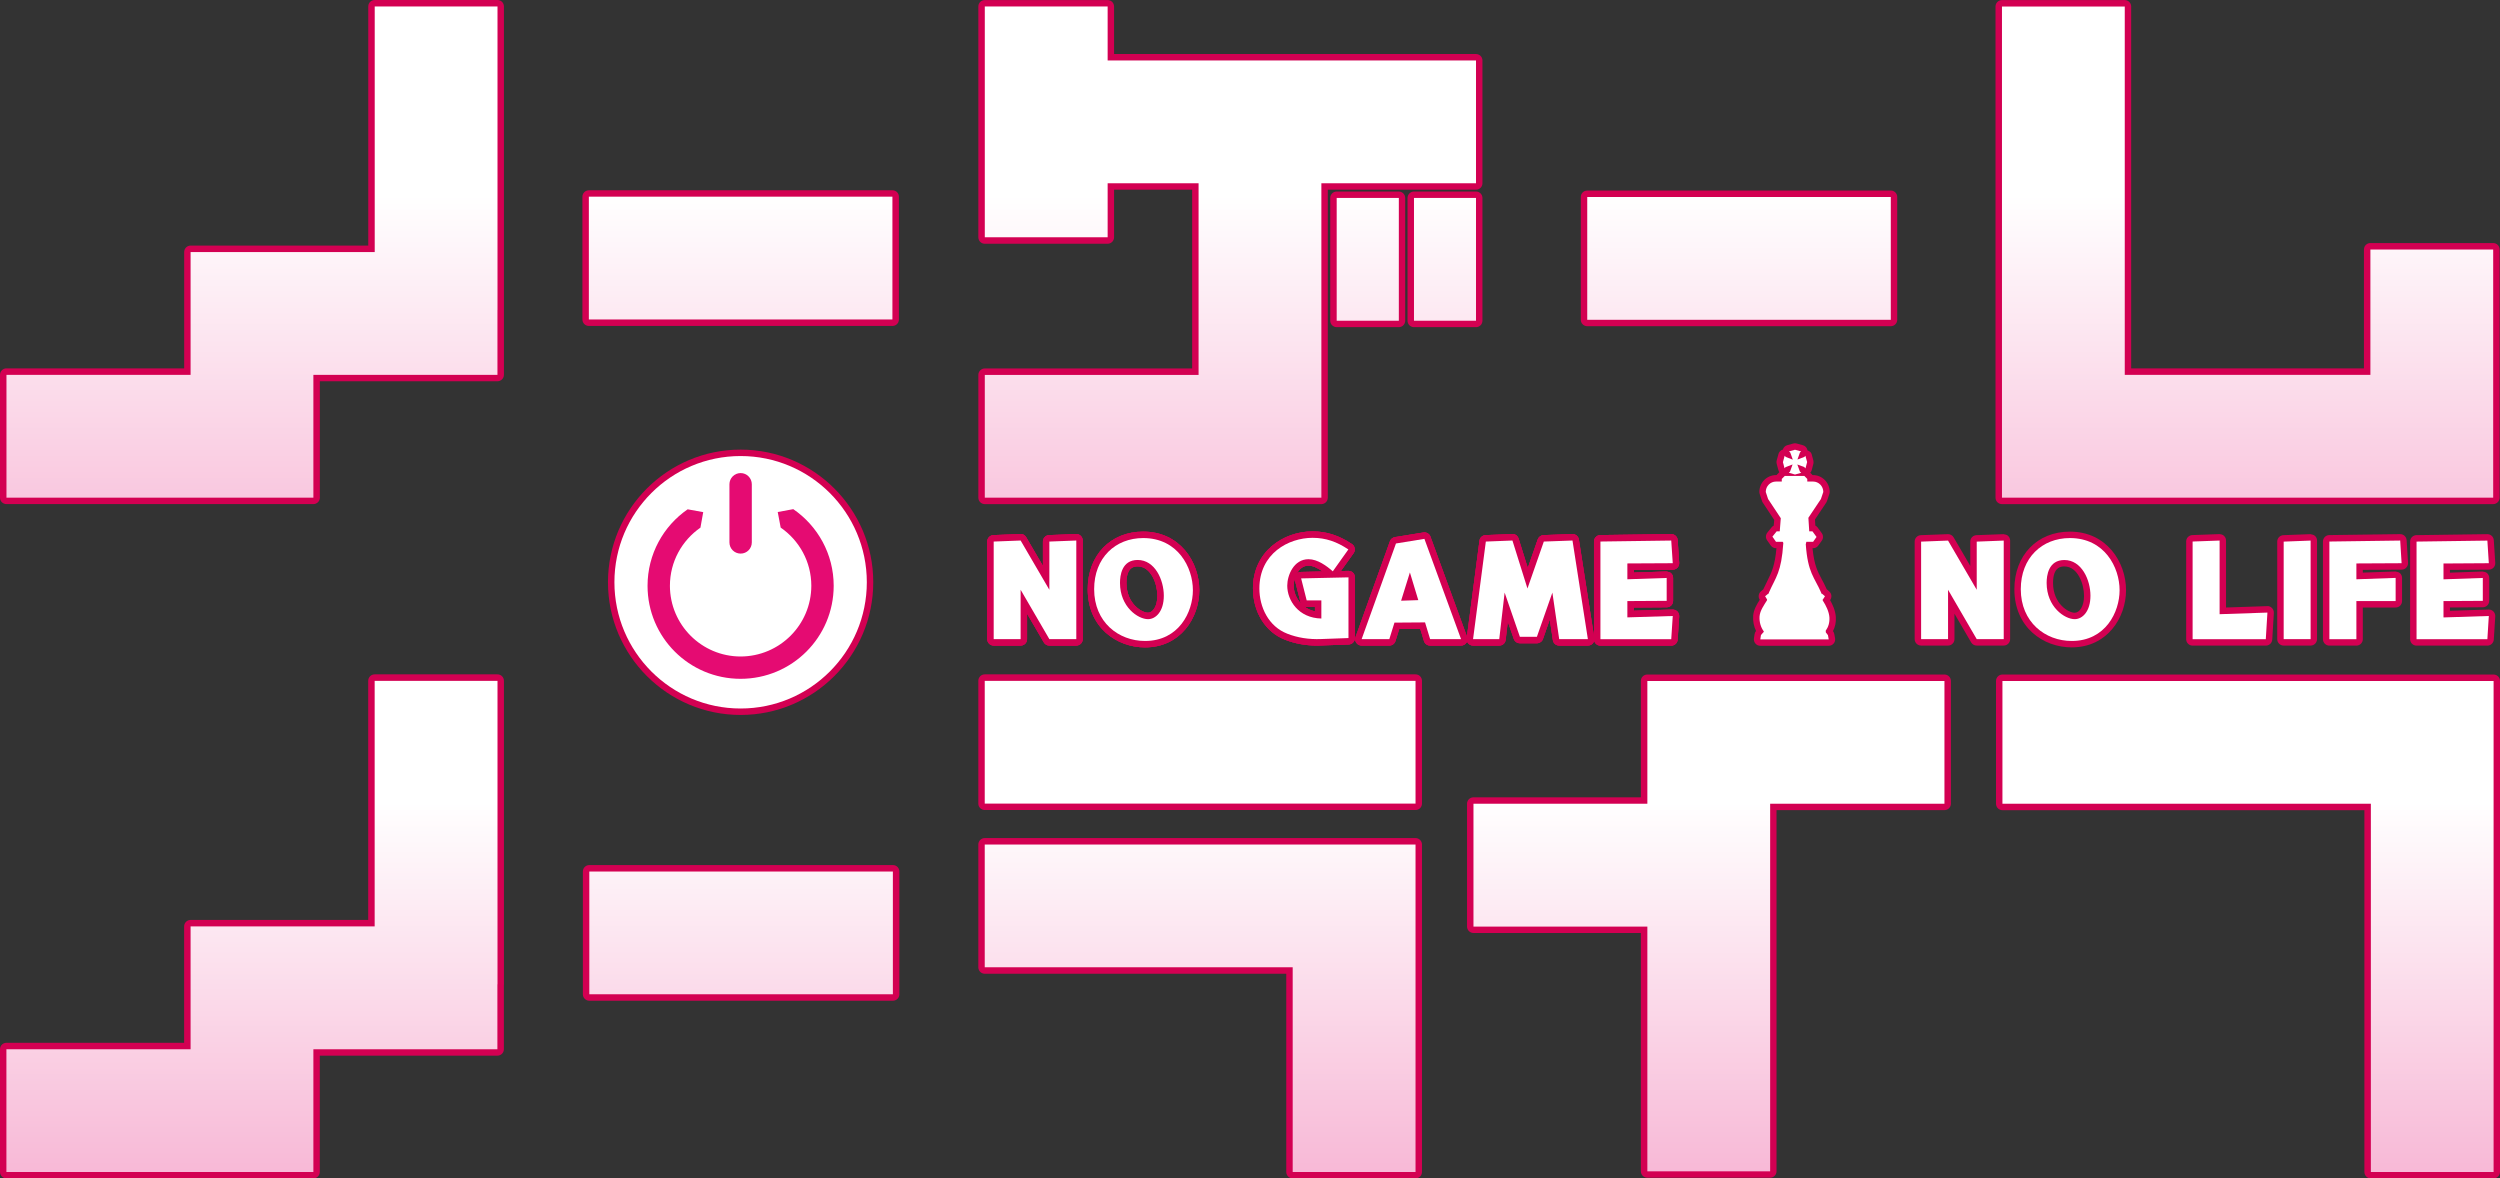<?xml version="1.0" encoding="utf-8"?>
<!-- Generator: Adobe Illustrator 27.0.1, SVG Export Plug-In . SVG Version: 6.00 Build 0)  -->
<svg version="1.1" id="레이어_1" xmlns="http://www.w3.org/2000/svg" xmlns:xlink="http://www.w3.org/1999/xlink" x="0px"
	 y="0px" viewBox="0 0 720 339.379" enable-background="new 0 0 720 339.379" xml:space="preserve">
<rect x="0" y="0" width="720" height="339.379" fill="#333333" stroke="none"/>
<g>
	<path fill="#D30052" d="M526.678,185.99h-19.706c-0.537,0-1.057-0.228-1.415-0.65c-0.341-0.406-0.504-0.959-0.423-1.496
		l0.195-1.236c0.049-0.325,0.195-0.634,0.406-0.894c-0.634-1.301-0.927-2.845-0.829-4.333c0.13-1.772,1.073-3.349,1.902-4.642
		l-0.049-0.065c-0.472-0.797-0.293-1.813,0.423-2.398l0.634-0.52c0.423-0.935,0.813-1.723,1.187-2.471
		c1.219-2.455,2.146-4.284,2.618-9.398h-0.13c-0.602,0-1.171-0.293-1.512-0.789l-1.041-1.48c-0.488-0.675-0.455-1.585,0.065-2.236
		l1.236-1.528c0.163-0.203,0.374-0.366,0.602-0.48l0.13-1.642l-3.301-4.992c-0.098-0.138-0.163-0.285-0.211-0.447l-0.667-2.032
		c-0.065-0.187-0.098-0.382-0.098-0.577c0-2.675,2.146-4.853,4.796-4.853h0.163c0.049-0.073,0.114-0.13,0.163-0.195l0.845-0.862
		c0.358-0.358,0.829-0.553,1.333-0.553h5.658c0.504,0,0.976,0.195,1.317,0.553l0.862,0.862c0.049,0.065,0.114,0.122,0.163,0.195
		h0.163c2.65,0,4.796,2.179,4.796,4.853c0,0.203-0.033,0.398-0.098,0.593l-0.683,2.032c-0.049,0.154-0.114,0.301-0.211,0.439
		l-3.252,4.878l0.114,1.74c0.244,0.13,0.471,0.317,0.65,0.553l1.187,1.61c0.471,0.65,0.488,1.528,0.016,2.179l-0.992,1.398
		c-0.341,0.488-0.91,0.78-1.512,0.78h-0.163c0.471,4.853,1.463,6.699,2.683,8.999c0.455,0.845,0.927,1.74,1.398,2.821l0.699,0.602
		c0.715,0.602,0.862,1.634,0.358,2.414l-0.081,0.114c0.667,1.154,1.545,3.008,1.658,4.878c0.081,1.48-0.195,2.845-0.829,4.049
		l0.016,0.016c0.179,0.244,0.309,0.504,0.358,0.797l0.228,1.219c0.098,0.537-0.032,1.106-0.39,1.528
		C527.751,185.746,527.23,185.99,526.678,185.99z M509.784,182.282h14.211l-0.049-0.455c-0.033-0.439,0.081-0.894,0.341-1.268
		c0.553-0.764,0.78-1.593,0.732-2.634c-0.065-1.049-0.65-2.48-1.593-3.918c-0.098-0.13-0.163-0.268-0.211-0.423
		c-0.146-0.423-0.163-0.967-0.033-1.439c-0.244-0.285-0.455-0.642-0.52-1.016c-0.423-0.951-0.846-1.748-1.252-2.504
		c-1.398-2.642-2.732-5.146-3.203-11.747c-0.016-0.179,0-0.366,0.049-0.545l0.163-0.715c0.146-0.659,0.634-1.171,1.268-1.358
		c-0.276-0.301-0.439-0.683-0.471-1.114l-0.26-3.902c-0.033-0.406,0.081-0.813,0.309-1.154l3.479-5.195l0.471-1.447
		c-0.098-0.528-0.52-0.911-1.057-0.911h-1.658c-0.943,0-1.724-0.699-1.837-1.61h-3.675c-0.114,0.911-0.894,1.61-1.837,1.61h-1.658
		c-0.537,0-0.959,0.39-1.073,0.919l0.488,1.447l3.512,5.317c0.228,0.35,0.341,0.764,0.309,1.179l-0.309,3.78
		c-0.032,0.415-0.211,0.78-0.455,1.073c0.455,0.138,0.846,0.447,1.073,0.87c0.179,0.317,0.439,0.992,0.423,1.35
		c-0.471,7.146-1.642,9.495-3.138,12.471c-0.325,0.675-0.683,1.382-1.057,2.211c0,0.041-0.016,0.073-0.016,0.098
		c-0.098,0.358-0.276,0.683-0.537,0.951c0.016,0.081,0.033,0.171,0.049,0.252c0.016,0.285,0,0.74-0.098,1
		c-0.049,0.114-0.146,0.35-0.211,0.455l-0.374,0.61c-0.634,0.976-1.398,2.187-1.463,3.122c-0.081,1.041,0.211,2.138,0.732,2.919
		c0.033,0.033,0.081,0.081,0.114,0.13C509.8,181.144,509.931,181.73,509.784,182.282z M513.15,137.935h0.049H513.15z"/>
</g>
<g>
	<path fill="#D30052" d="M516.955,138.521c-0.179,0-0.358-0.024-0.52-0.073l-1.772-0.52c-0.618-0.179-1.106-0.667-1.268-1.284
		c-0.602-0.187-1.073-0.675-1.236-1.293l-0.472-1.772c-0.098-0.317-0.081-0.65,0-0.967l0.504-1.845
		c0.163-0.626,0.65-1.114,1.268-1.293c0.179-0.61,0.65-1.089,1.268-1.26l1.723-0.48c0.325-0.098,0.667-0.098,0.992,0l1.772,0.48
		c0.65,0.179,1.171,0.699,1.317,1.366c0.016,0.049,0.016,0.089,0.032,0.138c0.537,0.187,1.041,0.52,1.187,1.073l0.488,1.813
		c0.081,0.309,0.081,0.634,0.016,0.943l-0.471,1.821c-0.163,0.618-0.634,1.114-1.236,1.301c-0.179,0.626-0.667,1.106-1.284,1.284
		l-1.805,0.504C517.296,138.504,517.117,138.521,516.955,138.521z"/>
</g>
<g>
	<path fill="#D30052" d="M309.974,185.924h-7.756c-0.659,0-1.268-0.341-1.602-0.927l-4.821-8.268v7.341
		c0,1.024-0.829,1.854-1.854,1.854h-7.764c-1.024,0-1.854-0.829-1.854-1.854v-28.104c0-1,0.789-1.813,1.78-1.854l7.764-0.301
		c0.602-0.138,1.325,0.325,1.675,0.919l4.821,8.252v-7.016c0-1,0.789-1.813,1.78-1.854l7.756-0.301c0.52-0.033,1,0.163,1.358,0.512
		c0.366,0.35,0.569,0.837,0.569,1.341v28.405C311.828,185.095,310.999,185.924,309.974,185.924z M303.284,182.217h4.837v-24.625
		l-4.049,0.163v12.097c0,0.837-0.561,1.577-1.366,1.789c-0.837,0.244-1.675-0.13-2.089-0.854l-7.715-13.227l-4.87,0.195v24.462
		h4.057v-12.365c0-0.837,0.561-1.577,1.374-1.789c0.764-0.244,1.658,0.13,2.081,0.854L303.284,182.217z"/>
</g>
<g>
	<path fill="#D30052" d="M329.77,186.445c-8.203,0-16.511-5.756-16.511-16.763c0-9.764,6.577-16.576,15.991-16.576
		c10.495,0,16.154,8.691,16.154,16.877C345.403,177.966,339.924,186.445,329.77,186.445z M329.25,156.812
		c-7.349,0-12.284,5.17-12.284,12.869c0,8.967,6.642,13.056,12.804,13.056c8.747,0,11.926-7.626,11.926-12.755
		C341.696,164.69,338.379,156.812,329.25,156.812z M330.632,180.185c-4.146,0-9.926-4.683-9.926-12.308
		c0-5.301,2.593-8.463,6.951-8.463c5.87,0,9.373,6.179,9.373,12.162C337.03,177.226,333.81,180.185,330.632,180.185z
		 M327.656,163.121c-0.805,0-3.244,0-3.244,4.756c0,6.032,4.447,8.593,6.219,8.593c1.301,0,2.691-1.715,2.691-4.894
		C333.323,168.169,331.518,163.121,327.656,163.121z"/>
</g>
<g>
	<path fill="#D30052" d="M379.304,185.924c-3.268,0-6.439-0.585-9.219-1.691c-5.609-2.146-9.235-7.951-9.235-14.755
		c0-10.682,8.845-16.438,17.17-16.438c4,0,7.609,1.154,11.333,3.65c0.423,0.276,0.715,0.715,0.797,1.211
		c0.098,0.488-0.016,1-0.309,1.406l-3.675,5.162l2.146-0.049c0.667,0.033,0.976,0.179,1.35,0.528
		c0.358,0.35,0.553,0.829,0.553,1.325v17.487c0,0.992-0.797,1.821-1.789,1.854l-7.869,0.276
		C380.133,185.908,379.71,185.924,379.304,185.924z M378.019,156.747c-5.414,0-13.463,3.39-13.463,12.731
		c0,3.992,1.805,9.349,6.878,11.292c2.683,1.073,5.772,1.512,8.975,1.415l6.097-0.211v-13.804l-9.414,0.211l0.683,2.675h2.78
		c1.024,0,1.854,0.829,1.854,1.854v5.227c0,0.496-0.195,0.976-0.553,1.333c-0.341,0.325-0.813,0.52-1.301,0.52
		c-0.016,0-0.033,0-0.033,0c-7.577-0.163-11.658-5.951-11.658-11.316c0-3.821,2.536-9.479,7.983-9.479
		c2.065,0,4.276,0.886,6.634,2.65l2.179-3.065C383.141,157.381,380.718,156.747,378.019,156.747z M375.45,174.543
		c0.862,0.691,1.935,1.236,3.252,1.52v-1.301h-2.374C376.003,174.762,375.711,174.681,375.45,174.543z M372.865,166.739
		c-0.195,0.699-0.293,1.382-0.293,1.935c0,1.577,0.65,3.675,2.211,5.276c-0.114-0.179-0.195-0.374-0.26-0.585l-1.61-6.333
		C372.898,166.934,372.881,166.836,372.865,166.739z M376.849,162.901c-1.577,0-2.667,1.016-3.349,2.276
		c0.325-0.285,0.748-0.447,1.171-0.455l6.26-0.138C379.385,163.487,377.987,162.901,376.849,162.901z"/>
</g>
<g>
	<path fill="#D30052" d="M420.781,185.924h-8.91c-0.813,0-1.545-0.537-1.772-1.317l-1.057-3.496l-6.065,0.049l-1.089,3.463
		c-0.244,0.78-0.959,1.301-1.772,1.301h-7.967c-0.602,0-1.171-0.293-1.512-0.78c-0.358-0.504-0.439-1.138-0.228-1.707l9.886-27.543
		c0.228-0.634,0.78-1.097,1.447-1.203l8.195-1.333c0.797-0.154,1.74,0.341,2.032,1.195l10.552,28.885
		c0.211,0.569,0.13,1.203-0.211,1.691C421.952,185.632,421.383,185.924,420.781,185.924z M413.253,182.217h4.878l-9.121-24.95
		l-5.593,0.911l-8.634,24.039h3.967l1.089-3.463c0.244-0.764,0.959-1.293,1.756-1.293l8.796-0.065h0.016
		c0.813,0,1.545,0.528,1.772,1.317L413.253,182.217z M403.514,174.86c-0.585,0-1.122-0.268-1.48-0.732
		c-0.358-0.472-0.472-1.098-0.293-1.675l2.536-8.146c0.244-0.772,0.959-1.301,1.772-1.301l0,0c0.829,0,1.545,0.537,1.772,1.317
		l2.423,7.975c0.179,0.553,0.081,1.146-0.26,1.618c-0.341,0.472-0.878,0.756-1.447,0.772l-4.959,0.171
		C403.563,174.86,403.53,174.86,403.514,174.86z"/>
</g>
<g>
	<path fill="#D30052" d="M457.316,185.924h-8.26c-0.927,0-1.707-0.667-1.837-1.577l-0.878-5.959l-1.967,5.634
		c-0.26,0.748-0.976,1.236-1.756,1.236h-4.894c-0.797,0-1.496-0.504-1.756-1.252l-1.723-5l-0.618,5.276
		c-0.098,0.943-0.894,1.642-1.837,1.642h-7.544c-0.537,0-1.041-0.228-1.398-0.634c-0.341-0.39-0.504-0.927-0.439-1.463l3.675-28.104
		c0.114-0.894,0.862-1.577,1.772-1.61l7.658-0.301c0.829-0.081,1.593,0.504,1.837,1.301l2.65,8.463l2.862-8.219
		c0.26-0.724,0.927-1.219,1.691-1.244l8.26-0.301c0.016,0,0.049,0,0.065,0c0.911,0,1.691,0.658,1.837,1.569l4.439,28.397
		c0.081,0.537-0.081,1.089-0.423,1.496C458.372,185.697,457.852,185.924,457.316,185.924z M450.666,182.217h4.488l-3.853-24.633
		l-5.349,0.195l-4.292,12.316c-0.26,0.748-0.976,1.244-1.756,1.244c-0.016,0-0.016,0-0.033,0c-0.797-0.008-1.496-0.537-1.74-1.301
		l-3.902-12.463l-4.666,0.187l-3.203,24.454h3.772l1.366-11.755c0.098-0.862,0.78-1.536,1.642-1.634
		c0.829-0.171,1.658,0.431,1.951,1.244l3.951,11.479h2.26l4.032-11.495c0.276-0.813,1.089-1.406,1.935-1.228
		c0.845,0.081,1.528,0.732,1.658,1.577L450.666,182.217z"/>
</g>
<g>
	<path fill="#D30052" d="M481.314,185.941h-20.389c-1.024,0-1.854-0.829-1.854-1.854v-28.128c0-1.016,0.813-1.845,1.821-1.854
		l20.389-0.285c0.016,0,0.016,0,0.033,0c0.976,0,1.789,0.756,1.854,1.732l0.439,6.528c0.033,0.512-0.146,1.008-0.488,1.39
		c-0.358,0.374-0.845,0.585-1.35,0.585l-11.235,0.057v0.797l9.398-0.317c0.52,0.114,1.008,0.179,1.35,0.52
		c0.374,0.35,0.569,0.829,0.569,1.333v6.593c0,1.024-0.813,1.854-1.837,1.854l-9.479,0.065v0.935l11.17-0.341
		c0.39,0,1.024,0.195,1.382,0.561c0.358,0.382,0.553,0.894,0.52,1.415l-0.439,6.674C483.103,185.193,482.29,185.941,481.314,185.941
		z M462.779,182.234h16.796l0.195-2.91l-11.04,0.341c-0.374,0.163-0.976-0.179-1.333-0.528c-0.374-0.35-0.569-0.829-0.569-1.333
		v-4.691c0-1.024,0.813-1.854,1.837-1.854l9.479-0.065v-2.829l-9.398,0.317c-0.39,0.057-0.992-0.171-1.35-0.52
		c-0.374-0.35-0.569-0.829-0.569-1.333v-4.561c0-1.024,0.829-1.854,1.837-1.854l11.105-0.057l-0.195-2.805l-16.796,0.236V182.234z"
		/>
</g>
<g>
	<path fill="#D30052" d="M309.974,185.924h-7.756c-0.659,0-1.268-0.341-1.602-0.927l-4.821-8.268v7.341
		c0,1.024-0.829,1.854-1.854,1.854h-7.764c-1.024,0-1.854-0.829-1.854-1.854v-28.104c0-1,0.789-1.813,1.78-1.854l7.764-0.301
		c0.602-0.138,1.325,0.325,1.675,0.919l4.821,8.252v-7.016c0-1,0.789-1.813,1.78-1.854l7.756-0.301c0.52-0.033,1,0.163,1.358,0.512
		c0.366,0.35,0.569,0.837,0.569,1.341v28.405C311.828,185.095,310.999,185.924,309.974,185.924z M303.284,182.217h4.837v-24.625
		l-4.049,0.163v12.097c0,0.837-0.561,1.577-1.366,1.789c-0.837,0.244-1.675-0.13-2.089-0.854l-7.715-13.227l-4.87,0.195v24.462
		h4.057v-12.365c0-0.837,0.561-1.577,1.374-1.789c0.764-0.244,1.658,0.13,2.081,0.854L303.284,182.217z"/>
</g>
<g>
	<path fill="#D30052" d="M329.77,186.445c-8.203,0-16.511-5.756-16.511-16.763c0-9.764,6.577-16.576,15.991-16.576
		c10.495,0,16.154,8.691,16.154,16.877C345.403,177.966,339.924,186.445,329.77,186.445z M329.25,156.812
		c-7.349,0-12.284,5.17-12.284,12.869c0,8.967,6.642,13.056,12.804,13.056c8.747,0,11.926-7.626,11.926-12.755
		C341.696,164.69,338.379,156.812,329.25,156.812z M330.632,180.185c-4.146,0-9.926-4.683-9.926-12.308
		c0-5.301,2.593-8.463,6.951-8.463c5.87,0,9.373,6.179,9.373,12.162C337.03,177.226,333.81,180.185,330.632,180.185z
		 M327.656,163.121c-0.805,0-3.244,0-3.244,4.756c0,6.032,4.447,8.593,6.219,8.593c1.301,0,2.691-1.715,2.691-4.894
		C333.323,168.169,331.518,163.121,327.656,163.121z"/>
</g>
<g>
	<path fill="#D30052" d="M379.304,185.924c-3.268,0-6.439-0.585-9.219-1.691c-5.609-2.146-9.235-7.951-9.235-14.755
		c0-10.682,8.845-16.438,17.17-16.438c4,0,7.609,1.154,11.333,3.65c0.423,0.276,0.715,0.715,0.797,1.211
		c0.098,0.488-0.016,1-0.309,1.406l-3.675,5.162l2.146-0.049c0.667,0.033,0.976,0.179,1.35,0.528
		c0.358,0.35,0.553,0.829,0.553,1.325v17.487c0,0.992-0.797,1.821-1.789,1.854l-7.869,0.276
		C380.133,185.908,379.71,185.924,379.304,185.924z M378.019,156.747c-5.414,0-13.463,3.39-13.463,12.731
		c0,3.992,1.805,9.349,6.878,11.292c2.683,1.073,5.772,1.512,8.975,1.415l6.097-0.211v-13.804l-9.414,0.211l0.683,2.675h2.78
		c1.024,0,1.854,0.829,1.854,1.854v5.227c0,0.496-0.195,0.976-0.553,1.333c-0.341,0.325-0.813,0.52-1.301,0.52
		c-0.016,0-0.033,0-0.033,0c-7.577-0.163-11.658-5.951-11.658-11.316c0-3.821,2.536-9.479,7.983-9.479
		c2.065,0,4.276,0.886,6.634,2.65l2.179-3.065C383.141,157.381,380.718,156.747,378.019,156.747z M375.45,174.543
		c0.862,0.691,1.935,1.236,3.252,1.52v-1.301h-2.374C376.003,174.762,375.711,174.681,375.45,174.543z M372.865,166.739
		c-0.195,0.699-0.293,1.382-0.293,1.935c0,1.577,0.65,3.675,2.211,5.276c-0.114-0.179-0.195-0.374-0.26-0.585l-1.61-6.333
		C372.898,166.934,372.881,166.836,372.865,166.739z M376.849,162.901c-1.577,0-2.667,1.016-3.349,2.276
		c0.325-0.285,0.748-0.447,1.171-0.455l6.26-0.138C379.385,163.487,377.987,162.901,376.849,162.901z"/>
</g>
<g>
	<path fill="#D30052" d="M420.781,185.924h-8.91c-0.813,0-1.545-0.537-1.772-1.317l-1.057-3.496l-6.065,0.049l-1.089,3.463
		c-0.244,0.78-0.959,1.301-1.772,1.301h-7.967c-0.602,0-1.171-0.293-1.512-0.78c-0.358-0.504-0.439-1.138-0.228-1.707l9.886-27.543
		c0.228-0.634,0.78-1.097,1.447-1.203l8.195-1.333c0.797-0.154,1.74,0.341,2.032,1.195l10.552,28.885
		c0.211,0.569,0.13,1.203-0.211,1.691C421.952,185.632,421.383,185.924,420.781,185.924z M413.253,182.217h4.878l-9.121-24.95
		l-5.593,0.911l-8.634,24.039h3.967l1.089-3.463c0.244-0.764,0.959-1.293,1.756-1.293l8.796-0.065h0.016
		c0.813,0,1.545,0.528,1.772,1.317L413.253,182.217z M403.514,174.86c-0.585,0-1.122-0.268-1.48-0.732
		c-0.358-0.472-0.472-1.098-0.293-1.675l2.536-8.146c0.244-0.772,0.959-1.301,1.772-1.301l0,0c0.829,0,1.545,0.537,1.772,1.317
		l2.423,7.975c0.179,0.553,0.081,1.146-0.26,1.618c-0.341,0.472-0.878,0.756-1.447,0.772l-4.959,0.171
		C403.563,174.86,403.53,174.86,403.514,174.86z"/>
</g>
<g>
	<path fill="#D30052" d="M457.316,185.924h-8.26c-0.927,0-1.707-0.667-1.837-1.577l-0.878-5.959l-1.967,5.634
		c-0.26,0.748-0.976,1.236-1.756,1.236h-4.894c-0.797,0-1.496-0.504-1.756-1.252l-1.723-5l-0.618,5.276
		c-0.098,0.943-0.894,1.642-1.837,1.642h-7.544c-0.537,0-1.041-0.228-1.398-0.634c-0.341-0.39-0.504-0.927-0.439-1.463l3.675-28.104
		c0.114-0.894,0.862-1.577,1.772-1.61l7.658-0.301c0.829-0.081,1.593,0.504,1.837,1.301l2.65,8.463l2.862-8.219
		c0.26-0.724,0.927-1.219,1.691-1.244l8.26-0.301c0.016,0,0.049,0,0.065,0c0.911,0,1.691,0.658,1.837,1.569l4.439,28.397
		c0.081,0.537-0.081,1.089-0.423,1.496C458.372,185.697,457.852,185.924,457.316,185.924z M450.666,182.217h4.488l-3.853-24.633
		l-5.349,0.195l-4.292,12.316c-0.26,0.748-0.976,1.244-1.756,1.244c-0.016,0-0.016,0-0.033,0c-0.797-0.008-1.496-0.537-1.74-1.301
		l-3.902-12.463l-4.666,0.187l-3.203,24.454h3.772l1.366-11.755c0.098-0.862,0.78-1.536,1.642-1.634
		c0.829-0.171,1.658,0.431,1.951,1.244l3.951,11.479h2.26l4.032-11.495c0.276-0.813,1.089-1.406,1.935-1.228
		c0.845,0.081,1.528,0.732,1.658,1.577L450.666,182.217z"/>
</g>
<g>
	<path fill="#D30052" d="M481.314,185.941h-20.389c-1.024,0-1.854-0.829-1.854-1.854v-28.128c0-1.016,0.813-1.845,1.821-1.854
		l20.389-0.285c0.016,0,0.016,0,0.033,0c0.976,0,1.789,0.756,1.854,1.732l0.439,6.528c0.033,0.512-0.146,1.008-0.488,1.39
		c-0.358,0.374-0.845,0.585-1.35,0.585l-11.235,0.057v0.797l9.398-0.317c0.52,0.114,1.008,0.179,1.35,0.52
		c0.374,0.35,0.569,0.829,0.569,1.333v6.593c0,1.024-0.813,1.854-1.837,1.854l-9.479,0.065v0.935l11.17-0.341
		c0.39,0,1.024,0.195,1.382,0.561c0.358,0.382,0.553,0.894,0.52,1.415l-0.439,6.674C483.103,185.193,482.29,185.941,481.314,185.941
		z M462.779,182.234h16.796l0.195-2.91l-11.04,0.341c-0.374,0.163-0.976-0.179-1.333-0.528c-0.374-0.35-0.569-0.829-0.569-1.333
		v-4.691c0-1.024,0.813-1.854,1.837-1.854l9.479-0.065v-2.829l-9.398,0.317c-0.39,0.057-0.992-0.171-1.35-0.52
		c-0.374-0.35-0.569-0.829-0.569-1.333v-4.561c0-1.024,0.829-1.854,1.837-1.854l11.105-0.057l-0.195-2.805l-16.796,0.236V182.234z"
		/>
</g>
<g>
	<path fill="#D30052" d="M309.974,185.924h-7.756c-0.659,0-1.268-0.341-1.602-0.927l-4.821-8.268v7.341
		c0,1.024-0.829,1.854-1.854,1.854h-7.764c-1.024,0-1.854-0.829-1.854-1.854v-28.104c0-1,0.789-1.813,1.78-1.854l7.764-0.301
		c0.602-0.138,1.325,0.325,1.675,0.919l4.821,8.252v-7.016c0-1,0.789-1.813,1.78-1.854l7.756-0.301c0.52-0.033,1,0.163,1.358,0.512
		c0.366,0.35,0.569,0.837,0.569,1.341v28.405C311.828,185.095,310.999,185.924,309.974,185.924z M303.284,182.217h4.837v-24.625
		l-4.049,0.163v12.097c0,0.837-0.561,1.577-1.366,1.789c-0.837,0.244-1.675-0.13-2.089-0.854l-7.715-13.227l-4.87,0.195v24.462
		h4.057v-12.365c0-0.837,0.561-1.577,1.374-1.789c0.764-0.244,1.658,0.13,2.081,0.854L303.284,182.217z"/>
</g>
<g>
	<path fill="#D30052" d="M329.77,186.445c-8.203,0-16.511-5.756-16.511-16.763c0-9.764,6.577-16.576,15.991-16.576
		c10.495,0,16.154,8.691,16.154,16.877C345.403,177.966,339.924,186.445,329.77,186.445z M329.25,156.812
		c-7.349,0-12.284,5.17-12.284,12.869c0,8.967,6.642,13.056,12.804,13.056c8.747,0,11.926-7.626,11.926-12.755
		C341.696,164.69,338.379,156.812,329.25,156.812z M330.632,180.185c-4.146,0-9.926-4.683-9.926-12.308
		c0-5.301,2.593-8.463,6.951-8.463c5.87,0,9.373,6.179,9.373,12.162C337.03,177.226,333.81,180.185,330.632,180.185z
		 M327.656,163.121c-0.805,0-3.244,0-3.244,4.756c0,6.032,4.447,8.593,6.219,8.593c1.301,0,2.691-1.715,2.691-4.894
		C333.323,168.169,331.518,163.121,327.656,163.121z"/>
</g>
<g>
	<path fill="#D30052" d="M379.304,185.924c-3.268,0-6.439-0.585-9.219-1.691c-5.609-2.146-9.235-7.951-9.235-14.755
		c0-10.682,8.845-16.438,17.17-16.438c4,0,7.609,1.154,11.333,3.65c0.423,0.276,0.715,0.715,0.797,1.211
		c0.098,0.488-0.016,1-0.309,1.406l-3.675,5.162l2.146-0.049c0.667,0.033,0.976,0.179,1.35,0.528
		c0.358,0.35,0.553,0.829,0.553,1.325v17.487c0,0.992-0.797,1.821-1.789,1.854l-7.869,0.276
		C380.133,185.908,379.71,185.924,379.304,185.924z M378.019,156.747c-5.414,0-13.463,3.39-13.463,12.731
		c0,3.992,1.805,9.349,6.878,11.292c2.683,1.073,5.772,1.512,8.975,1.415l6.097-0.211v-13.804l-9.414,0.211l0.683,2.675h2.78
		c1.024,0,1.854,0.829,1.854,1.854v5.227c0,0.496-0.195,0.976-0.553,1.333c-0.341,0.325-0.813,0.52-1.301,0.52
		c-0.016,0-0.033,0-0.033,0c-7.577-0.163-11.658-5.951-11.658-11.316c0-3.821,2.536-9.479,7.983-9.479
		c2.065,0,4.276,0.886,6.634,2.65l2.179-3.065C383.141,157.381,380.718,156.747,378.019,156.747z M375.45,174.543
		c0.862,0.691,1.935,1.236,3.252,1.52v-1.301h-2.374C376.003,174.762,375.711,174.681,375.45,174.543z M372.865,166.739
		c-0.195,0.699-0.293,1.382-0.293,1.935c0,1.577,0.65,3.675,2.211,5.276c-0.114-0.179-0.195-0.374-0.26-0.585l-1.61-6.333
		C372.898,166.934,372.881,166.836,372.865,166.739z M376.849,162.901c-1.577,0-2.667,1.016-3.349,2.276
		c0.325-0.285,0.748-0.447,1.171-0.455l6.26-0.138C379.385,163.487,377.987,162.901,376.849,162.901z"/>
</g>
<g>
	<path fill="#D30052" d="M420.781,185.924h-8.91c-0.813,0-1.545-0.537-1.772-1.317l-1.057-3.496l-6.065,0.049l-1.089,3.463
		c-0.244,0.78-0.959,1.301-1.772,1.301h-7.967c-0.602,0-1.171-0.293-1.512-0.78c-0.358-0.504-0.439-1.138-0.228-1.707l9.886-27.543
		c0.228-0.634,0.78-1.097,1.447-1.203l8.195-1.333c0.797-0.154,1.74,0.341,2.032,1.195l10.552,28.885
		c0.211,0.569,0.13,1.203-0.211,1.691C421.952,185.632,421.383,185.924,420.781,185.924z M413.253,182.217h4.878l-9.121-24.95
		l-5.593,0.911l-8.634,24.039h3.967l1.089-3.463c0.244-0.764,0.959-1.293,1.756-1.293l8.796-0.065h0.016
		c0.813,0,1.545,0.528,1.772,1.317L413.253,182.217z M403.514,174.86c-0.585,0-1.122-0.268-1.48-0.732
		c-0.358-0.472-0.472-1.098-0.293-1.675l2.536-8.146c0.244-0.772,0.959-1.301,1.772-1.301l0,0c0.829,0,1.545,0.537,1.772,1.317
		l2.423,7.975c0.179,0.553,0.081,1.146-0.26,1.618c-0.341,0.472-0.878,0.756-1.447,0.772l-4.959,0.171
		C403.563,174.86,403.53,174.86,403.514,174.86z"/>
</g>
<g>
	<path fill="#D30052" d="M457.316,185.924h-8.26c-0.927,0-1.707-0.667-1.837-1.577l-0.878-5.959l-1.967,5.634
		c-0.26,0.748-0.976,1.236-1.756,1.236h-4.894c-0.797,0-1.496-0.504-1.756-1.252l-1.723-5l-0.618,5.276
		c-0.098,0.943-0.894,1.642-1.837,1.642h-7.544c-0.537,0-1.041-0.228-1.398-0.634c-0.341-0.39-0.504-0.927-0.439-1.463l3.675-28.104
		c0.114-0.894,0.862-1.577,1.772-1.61l7.658-0.301c0.829-0.081,1.593,0.504,1.837,1.301l2.65,8.463l2.862-8.219
		c0.26-0.724,0.927-1.219,1.691-1.244l8.26-0.301c0.016,0,0.049,0,0.065,0c0.911,0,1.691,0.658,1.837,1.569l4.439,28.397
		c0.081,0.537-0.081,1.089-0.423,1.496C458.372,185.697,457.852,185.924,457.316,185.924z M450.666,182.217h4.488l-3.853-24.633
		l-5.349,0.195l-4.292,12.316c-0.26,0.748-0.976,1.244-1.756,1.244c-0.016,0-0.016,0-0.033,0c-0.797-0.008-1.496-0.537-1.74-1.301
		l-3.902-12.463l-4.666,0.187l-3.203,24.454h3.772l1.366-11.755c0.098-0.862,0.78-1.536,1.642-1.634
		c0.829-0.171,1.658,0.431,1.951,1.244l3.951,11.479h2.26l4.032-11.495c0.276-0.813,1.089-1.406,1.935-1.228
		c0.845,0.081,1.528,0.732,1.658,1.577L450.666,182.217z"/>
</g>
<g>
	<path fill="#D30052" d="M481.314,185.941h-20.389c-1.024,0-1.854-0.829-1.854-1.854v-28.128c0-1.016,0.813-1.845,1.821-1.854
		l20.389-0.285c0.016,0,0.016,0,0.033,0c0.976,0,1.789,0.756,1.854,1.732l0.439,6.528c0.033,0.512-0.146,1.008-0.488,1.39
		c-0.358,0.374-0.845,0.585-1.35,0.585l-11.235,0.057v0.797l9.398-0.317c0.52,0.114,1.008,0.179,1.35,0.52
		c0.374,0.35,0.569,0.829,0.569,1.333v6.593c0,1.024-0.813,1.854-1.837,1.854l-9.479,0.065v0.935l11.17-0.341
		c0.39,0,1.024,0.195,1.382,0.561c0.358,0.382,0.553,0.894,0.52,1.415l-0.439,6.674C483.103,185.193,482.29,185.941,481.314,185.941
		z M462.779,182.234h16.796l0.195-2.91l-11.04,0.341c-0.374,0.163-0.976-0.179-1.333-0.528c-0.374-0.35-0.569-0.829-0.569-1.333
		v-4.691c0-1.024,0.813-1.854,1.837-1.854l9.479-0.065v-2.829l-9.398,0.317c-0.39,0.057-0.992-0.171-1.35-0.52
		c-0.374-0.35-0.569-0.829-0.569-1.333v-4.561c0-1.024,0.829-1.854,1.837-1.854l11.105-0.057l-0.195-2.805l-16.796,0.236V182.234z"
		/>
</g>
<g>
	<path fill="#D30052" d="M716.358,185.941h-20.389c-1.024,0-1.854-0.829-1.854-1.854v-28.112c0-1.016,0.813-1.845,1.821-1.854
		l20.389-0.285c0.016,0,0.016,0,0.032,0c0.976,0,1.789,0.756,1.854,1.732l0.423,6.512c0.033,0.512-0.146,1.016-0.488,1.39
		c-0.358,0.374-0.845,0.585-1.349,0.585l-11.219,0.073v0.797l9.398-0.333c0.618,0.114,1.008,0.179,1.35,0.52
		c0.374,0.35,0.569,0.829,0.569,1.333v6.593c0,1.024-0.813,1.854-1.837,1.854l-9.479,0.065v0.943l11.138-0.35
		c0.033,0,0.049,0,0.065,0c0.504,0,0.976,0.203,1.333,0.561c0.358,0.374,0.553,0.886,0.52,1.406l-0.423,6.683
		C718.146,185.177,717.333,185.941,716.358,185.941z M697.822,182.234h16.796l0.179-2.91l-11.008,0.358c-0.033,0-0.049,0-0.065,0
		c-0.488,0-0.943-0.195-1.284-0.528c-0.374-0.35-0.569-0.829-0.569-1.333v-4.707c0-1.024,0.813-1.854,1.837-1.854l9.479-0.065
		v-2.821l-9.398,0.333c-0.293,0.033-0.992-0.171-1.35-0.52c-0.374-0.35-0.569-0.829-0.569-1.333v-4.569
		c0-1.024,0.829-1.854,1.837-1.854l11.089-0.073l-0.179-2.788l-16.796,0.236V182.234z"/>
</g>
<g>
	<path fill="#D30052" d="M577.065,185.924h-7.772c-0.667,0-1.268-0.341-1.61-0.927l-4.797-8.252v7.325
		c0,1.024-0.829,1.854-1.854,1.854h-7.756c-1.024,0-1.854-0.829-1.854-1.854v-28.088c0-1,0.78-1.821,1.789-1.854l7.756-0.293
		c0.016,0,0.049,0,0.065,0c0.667,0,1.268,0.35,1.61,0.919l4.797,8.227v-7c0-1,0.78-1.821,1.789-1.854l7.772-0.293
		c0.585,0.114,1.008,0.171,1.35,0.52c0.374,0.35,0.569,0.829,0.569,1.333v28.381C578.919,185.095,578.089,185.924,577.065,185.924z
		 M570.366,182.217h4.845v-24.6l-4.065,0.154v12.081c0,0.837-0.553,1.577-1.366,1.789c-0.813,0.244-1.675-0.13-2.097-0.854
		l-7.691-13.203l-4.862,0.187v24.446h4.049v-12.365c0-0.837,0.553-1.577,1.366-1.789c0.813-0.244,1.675,0.13,2.097,0.854
		L570.366,182.217z"/>
</g>
<g>
	<path fill="#D30052" d="M596.657,186.445c-8.211,0-16.519-5.756-16.519-16.763c0-9.764,6.585-16.576,15.999-16.576
		c10.503,0,16.162,8.691,16.162,16.877C612.299,177.966,606.819,186.445,596.657,186.445z M596.137,156.812
		c-7.349,0-12.292,5.17-12.292,12.869c0,8.967,6.65,13.056,12.812,13.056c8.747,0,11.934-7.626,11.934-12.755
		C608.592,164.69,605.275,156.812,596.137,156.812z M597.503,180.185c-4.146,0-9.934-4.683-9.934-12.308
		c0-5.292,2.601-8.447,6.975-8.447c5.87,0,9.365,6.17,9.365,12.146C603.909,177.226,600.69,180.185,597.503,180.185z
		 M594.544,163.137c-0.813,0-3.268,0-3.268,4.74c0,6.032,4.455,8.593,6.227,8.593c1.333,0,2.699-1.683,2.699-4.894
		C600.202,168.177,598.397,163.137,594.544,163.137z"/>
</g>
<g>
	<path fill="#D30052" d="M652.557,185.941h-21.088c-1.024,0-1.854-0.829-1.854-1.854v-28.128c0-1,0.78-1.821,1.789-1.854
		l7.772-0.285c0.553,0.049,1.008,0.179,1.35,0.52c0.374,0.35,0.569,0.829,0.569,1.333v19.292l11.853-0.398
		c0.585-0.057,1.024,0.187,1.398,0.561c0.358,0.374,0.553,0.878,0.52,1.406l-0.455,7.666
		C654.345,185.177,653.532,185.941,652.557,185.941z M633.322,182.234h17.479l0.244-3.886l-11.739,0.39
		c-0.325,0.081-0.992-0.179-1.349-0.52c-0.374-0.35-0.569-0.829-0.569-1.333v-19.283l-4.065,0.146V182.234z"/>
</g>
<g>
	<path fill="#D30052" d="M665.45,185.924h-7.756c-1.024,0-1.854-0.829-1.854-1.854v-28.088c0-1,0.78-1.821,1.789-1.854l7.756-0.293
		c0.488,0.114,0.992,0.171,1.35,0.52c0.374,0.35,0.569,0.829,0.569,1.333v28.381C667.304,185.095,666.475,185.924,665.45,185.924z
		 M659.548,182.217h4.049v-24.6l-4.049,0.154V182.217z"/>
</g>
<g>
	<path fill="#D30052" d="M678.636,185.941h-7.772c-1.024,0-1.854-0.829-1.854-1.854v-28.128c0-1.016,0.813-1.845,1.821-1.854
		l20.389-0.276c0.016,0,0.016,0,0.033,0c0.976,0,1.789,0.756,1.854,1.74l0.406,6.52c0.033,0.504-0.146,1.008-0.504,1.382
		c-0.341,0.374-0.829,0.585-1.333,0.585l-11.186,0.065v0.789l9.382-0.325c0.52,0.122,1.008,0.179,1.349,0.52
		c0.374,0.35,0.569,0.829,0.569,1.333v6.674c0,1.024-0.829,1.854-1.854,1.854h-9.447v9.121
		C680.49,185.111,679.661,185.941,678.636,185.941z M672.718,182.234h4.065v-9.121c0-1.024,0.829-1.854,1.854-1.854h9.447v-2.894
		l-9.382,0.325c-0.406,0.049-0.992-0.171-1.35-0.52c-0.374-0.35-0.569-0.829-0.569-1.333v-4.561c0-1.024,0.829-1.854,1.837-1.854
		l11.073-0.065l-0.179-2.797l-16.796,0.228V182.234z"/>
</g>
<g>
	<path fill="#D30052" d="M257.034,93.873h-87.442c-1.024,0-1.854-0.829-1.854-1.854V56.655c0-1.024,0.829-1.854,1.854-1.854h87.442
		c1.024,0,1.854,0.829,1.854,1.854v35.364C258.888,93.044,258.059,93.873,257.034,93.873z M171.446,90.166h83.735V58.509h-83.735
		V90.166z"/>
</g>
<g>
	<path fill="#D30052" d="M544.547,93.946h-87.426c-1.024,0-1.854-0.829-1.854-1.854V56.729c0-1.024,0.829-1.854,1.854-1.854h87.426
		c1.024,0,1.854,0.829,1.854,1.854v35.364C546.4,93.117,545.571,93.946,544.547,93.946z M458.974,90.239h83.719V58.582h-83.719
		V90.239z"/>
</g>
<g>
	<path fill="#D30052" d="M380.556,145.187h-96.938c-1.024,0-1.854-0.829-1.854-1.854V107.97c0-1.024,0.829-1.854,1.854-1.854h59.72
		V54.631h-22.487v13.715c0,1.024-0.829,1.854-1.854,1.854h-35.38c-1.024,0-1.854-0.829-1.854-1.854V1.87
		c0-1.024,0.829-1.854,1.854-1.854h35.38c1.024,0,1.854,0.829,1.854,1.854v13.69H425.09c1.024,0,1.854,0.829,1.854,1.854v35.364
		c0,1.024-0.829,1.854-1.854,1.854h-42.681v88.702C382.409,144.358,381.58,145.187,380.556,145.187z M285.472,141.48h93.231V52.778
		c0-1.024,0.829-1.854,1.854-1.854h42.681V19.267H318.998c-1.024,0-1.854-0.829-1.854-1.854V3.723h-31.673v62.769h31.673V52.778
		c0-1.024,0.829-1.854,1.854-1.854h26.194c1.024,0,1.854,0.829,1.854,1.854v55.192c0,1.024-0.829,1.854-1.854,1.854h-59.72V141.48z
		 M425.09,94.222h-17.869c-1.024,0-1.854-0.829-1.854-1.854V57.013c0-1.024,0.829-1.854,1.854-1.854h17.869
		c1.024,0,1.854,0.829,1.854,1.854v35.356C426.943,93.393,426.114,94.222,425.09,94.222z M409.074,90.515h14.162V58.867h-14.162
		V90.515z M402.847,94.222h-17.885c-1.024,0-1.854-0.829-1.854-1.854V57.013c0-1.024,0.829-1.854,1.854-1.854h17.885
		c1.024,0,1.854,0.829,1.854,1.854v35.356C404.701,93.393,403.872,94.222,402.847,94.222z M386.816,90.515h14.178V58.867h-14.178
		V90.515z"/>
</g>
<g>
	<path fill="#D30052" d="M718.033,145.187H576.561c-1.024,0-1.854-0.829-1.854-1.854V1.878c0-1.024,0.829-1.854,1.854-1.854h35.364
		c1.024,0,1.854,0.829,1.854,1.854V106.1h67.037V71.85c0-1.024,0.829-1.854,1.854-1.854h35.364c1.024,0,1.854,0.829,1.854,1.854
		v71.484C719.886,144.358,719.057,145.187,718.033,145.187z M578.414,141.48h137.765V73.703h-31.657v34.25
		c0,1.024-0.829,1.854-1.854,1.854h-70.744c-1.024,0-1.854-0.829-1.854-1.854V3.731h-31.657V141.48z"/>
</g>
<g>
	<path fill="#D30052" d="M90.263,145.179H1.854c-1.024,0-1.854-0.829-1.854-1.854v-35.38c0-1.024,0.829-1.854,1.854-1.854h51.192
		v-33.51c0-1.024,0.829-1.854,1.854-1.854h51.16V1.854c0-1.024,0.829-1.854,1.854-1.854h35.364c1.024,0,1.854,0.829,1.854,1.854
		v106.092c0,1.024-0.829,1.854-1.854,1.854h-51.16v33.527C92.117,144.35,91.288,145.179,90.263,145.179z M3.707,141.472H88.41
		v-33.527c0-1.024,0.829-1.854,1.854-1.854h51.16V3.707h-31.657v68.874c0,1.024-0.829,1.854-1.854,1.854h-51.16v33.51
		c0,1.024-0.829,1.854-1.854,1.854H3.707V141.472z"/>
</g>
<g>
	<path fill="#D30052" d="M718.146,339.379h-35.348c-1.024,0-1.854-0.829-1.854-1.854V233.336H576.707
		c-1.024,0-1.854-0.829-1.854-1.854v-35.364c0-1.024,0.829-1.854,1.854-1.854h141.439c1.024,0,1.854,0.829,1.854,1.854v141.407
		C720,338.55,719.171,339.379,718.146,339.379z M684.652,335.672h31.641v-137.7H578.561v31.657h104.238
		c1.024,0,1.854,0.829,1.854,1.854V335.672z"/>
</g>
<g>
	<path fill="#D30052" d="M407.676,339.379h-35.38c-1.024,0-1.854-0.829-1.854-1.854v-57.086H283.61
		c-1.024,0-1.854-0.829-1.854-1.854v-35.364c0-1.024,0.829-1.854,1.854-1.854h124.066c1.024,0,1.854,0.829,1.854,1.854v94.304
		C409.53,338.55,408.701,339.379,407.676,339.379z M374.15,335.672h31.673v-90.597H285.464v31.657h86.832
		c1.024,0,1.854,0.829,1.854,1.854V335.672z M407.676,233.288H283.61c-1.024,0-1.854-0.829-1.854-1.854V196.07
		c0-1.024,0.829-1.854,1.854-1.854h124.066c1.024,0,1.854,0.829,1.854,1.854v35.364C409.53,232.458,408.701,233.288,407.676,233.288
		z M285.464,229.581h120.359v-31.657H285.464V229.581z"/>
</g>
<g>
	<path fill="#D30052" d="M509.784,339.184H474.42c-1.024,0-1.854-0.829-1.854-1.854V268.7h-48.209c-1.024,0-1.854-0.829-1.854-1.854
		v-35.364c0-1.024,0.829-1.854,1.854-1.854h48.209v-33.51c0-1.024,0.829-1.854,1.854-1.854h85.589c1.024,0,1.854,0.829,1.854,1.854
		v35.348c0,1.024-0.829,1.854-1.854,1.854h-48.371v104.01C511.638,338.355,510.809,339.184,509.784,339.184z M476.274,335.477
		h31.657v-104.01c0-1.024,0.829-1.854,1.854-1.854h48.371v-31.64h-81.882v33.51c0,1.024-0.829,1.854-1.854,1.854h-48.209v31.657
		h48.209c1.024,0,1.854,0.829,1.854,1.854V335.477z"/>
</g>
<g>
	<path fill="#D30052" d="M257.164,288.211h-87.442c-1.024,0-1.854-0.829-1.854-1.854v-35.364c0-1.024,0.829-1.854,1.854-1.854
		h87.442c1.024,0,1.854,0.829,1.854,1.854v35.364C259.018,287.382,258.189,288.211,257.164,288.211z M171.576,284.504h83.735
		v-31.657h-83.735V284.504z"/>
</g>
<g>
	<path fill="#D30052" d="M90.247,339.379H1.854c-1.024,0-1.854-0.829-1.854-1.854v-35.348c0-1.024,0.829-1.854,1.854-1.854H53.03
		v-33.527c0-1.024,0.829-1.854,1.854-1.854h51.16V196.07c0-1.024,0.829-1.854,1.854-1.854h35.38c1.024,0,1.854,0.829,1.854,1.854
		v87.426c0,0.081,0,0.163-0.016,0.244v18.438c0,1.024-0.829,1.854-1.854,1.854H92.1v33.494
		C92.1,338.55,91.271,339.379,90.247,339.379z M3.707,335.672h84.686v-33.494c0-1.024,0.829-1.854,1.854-1.854h51.16v-16.828
		c0-0.081,0-0.163,0.016-0.244v-85.329H109.75v68.874c0,1.024-0.829,1.854-1.854,1.854h-51.16v33.527
		c0,1.024-0.829,1.854-1.854,1.854H3.707V335.672z"/>
</g>
<g>
	<path fill="#D30052" d="M213.297,205.907c-21.064,0-38.201-17.137-38.201-38.217c0-21.064,17.137-38.201,38.201-38.201
		s38.201,17.137,38.201,38.201C251.498,188.77,234.361,205.907,213.297,205.907z M213.297,133.196
		c-19.015,0-34.494,15.479-34.494,34.494c0,19.031,15.479,34.51,34.494,34.51s34.494-15.479,34.494-34.51
		C247.791,148.675,232.312,133.196,213.297,133.196z"/>
</g>
<path fill="#FFFFFF" d="M525.841,182.14l-0.034-0.499c0.749-1.049,1.148-2.281,1.065-3.813c-0.1-1.632-0.982-3.446-1.897-4.845
	l-0.083-0.233l0.1-0.1l0.6-0.933l-0.916-0.782h-0.184l0.017-0.167l-0.017-0.083c-1.948-4.495-3.845-5.627-4.429-13.935l0.167-0.716
	h1.948l0.983-1.398l-1.183-1.615h-0.916l-0.249-3.896l3.613-5.411l0.683-2.031c0-1.665-1.316-2.997-2.947-2.997h-1.666v-0.749
	l-0.849-0.866h-5.645l-0.849,0.866v0.749h-1.666c-1.631,0-2.946,1.332-2.946,2.997l0.666,2.031l3.662,5.528l-0.3,3.779h-0.882
	l-1.232,1.531l1.031,1.482h1.932l0.183,0.317c-0.566,8.625-2.165,9.773-4.162,14.335v0.117l-0.034,0.133h-0.1l-0.949,0.782
	l0.55,0.916l0.016,0.167l-0.05,0.133c-0.782,1.265-1.998,2.931-2.115,4.579c-0.116,1.631,0.383,3.229,1.199,4.295h0.034l-0.083,0.3
	h-0.067l-0.682,0.799l-0.184,1.233h19.697l-0.216-1.215L525.841,182.14"/>
<polygon fill="#FFFFFF" points="514.264,134.516 516.262,133.767 515.529,135.815 515.18,136.148 516.961,136.665 518.759,136.166 
	518.376,135.815 517.627,133.767 519.625,134.516 519.974,134.899 520.457,133.085 519.958,131.271 519.658,131.587 517.66,132.353 
	518.393,130.304 518.725,130.004 516.961,129.522 515.23,130.004 515.595,130.338 516.328,132.385 514.33,131.62 513.981,131.253 
	513.481,133.102 513.947,134.867 "/>
<polygon fill="#FFFFFF" points="309.975,184.074 302.216,184.074 293.941,169.856 293.941,184.074 286.183,184.074 286.183,155.969 
	293.941,155.67 302.216,169.856 302.216,155.969 309.975,155.67 "/>
<path fill="#FFFFFF" d="M343.553,169.979c0,6.277-4.029,14.618-13.786,14.618c-7.609,0-14.652-5.394-14.652-14.918
	c0-9.024,6.094-14.718,14.135-14.718C339.224,154.961,343.553,163.419,343.553,169.979 M322.559,167.88
	c0,6.91,5.178,10.439,8.075,10.439c2.214,0,4.545-2.214,4.545-6.743c0-4.613-2.581-10.306-7.526-10.306
	C323.041,161.271,322.559,165.783,322.559,167.88"/>
<path fill="#FFFFFF" d="M383.847,164.547c-1.715-1.531-4.379-3.496-6.993-3.496c-4.278,0-6.127,4.679-6.127,7.626
	c0,4.228,3.229,9.324,9.823,9.457v-5.228h-4.228l-1.598-6.327l13.636-0.3v17.483l-7.876,0.283c-3.596,0.15-6.909-0.416-9.723-1.531
	c-5.445-2.098-8.058-7.675-8.058-13.037c0-10.056,8.375-14.585,15.317-14.585c3.829,0,7.026,1.148,10.306,3.346L383.847,164.547z"/>
<path fill="#FFFFFF" d="M401.605,179.316l-1.482,4.762h-7.975l9.89-27.555l8.192-1.332l10.556,28.888h-8.908l-1.465-4.829
	L401.605,179.316z M408.465,172.838l-2.414-7.974l-2.531,8.141L408.465,172.838z"/>
<polygon fill="#FFFFFF" points="457.308,184.074 449.049,184.074 447.085,170.671 442.623,183.408 437.728,183.408 433.333,170.671 
	431.784,184.074 424.242,184.074 427.922,155.969 435.58,155.67 439.909,169.489 444.621,155.969 452.878,155.67 "/>
<polygon fill="#FFFFFF" points="480.004,166.449 480.004,173.043 468.681,173.109 468.681,177.804 481.752,177.404 481.319,184.081 
	460.923,184.081 460.923,155.96 481.319,155.677 481.752,162.204 468.681,162.27 468.681,166.832 "/>
<polygon fill="#FFFFFF" points="715.049,166.449 715.049,173.043 703.726,173.109 703.726,177.821 716.779,177.404 716.364,184.081 
	695.967,184.081 695.967,155.977 716.364,155.693 716.779,162.204 703.726,162.286 703.726,166.849 "/>
<polygon fill="#FFFFFF" points="577.073,184.074 569.297,184.074 561.039,169.856 561.039,184.074 553.28,184.074 553.28,155.987 
	561.039,155.687 569.297,169.856 569.297,155.987 577.073,155.687 "/>
<path fill="#FFFFFF" d="M610.441,169.979c0,6.277-4.029,14.618-13.786,14.618c-7.608,0-14.668-5.394-14.668-14.918
	c0-9.024,6.11-14.718,14.152-14.718C606.112,154.961,610.441,163.402,610.441,169.979 M589.43,167.88
	c0,6.926,5.194,10.439,8.075,10.439c2.231,0,4.545-2.214,4.545-6.743c0-4.613-2.565-10.29-7.51-10.29
	C589.929,161.287,589.43,165.783,589.43,167.88"/>
<polygon fill="#FFFFFF" points="639.248,176.888 653.017,176.423 652.55,184.081 631.472,184.081 631.472,155.96 639.248,155.677 
	"/>
<polygon fill="#FFFFFF" points="665.458,184.074 657.699,184.074 657.699,155.987 665.458,155.687 "/>
<polygon fill="#FFFFFF" points="689.944,166.434 689.944,173.111 678.639,173.111 678.639,184.084 670.863,184.084 670.863,155.962 
	691.259,155.679 691.659,162.206 678.639,162.272 678.639,166.835 "/>
<g>
	<defs>
		<rect id="SVGID_1_" x="169.589" y="56.642" width="87.426" height="35.364"/>
	</defs>
	<clipPath id="SVGID_00000111192714036912295420000010335601980128029594_">
		<use xlink:href="#SVGID_1_"  overflow="visible"/>
	</clipPath>
	
		<linearGradient id="SVGID_00000060739092118980633250000000708507380858262401_" gradientUnits="userSpaceOnUse" x1="-155.775" y1="733.933" x2="-139.125" y2="733.933" gradientTransform="matrix(0 23.139 23.139 0 -16769.394 3660.829)">
		<stop  offset="0" style="stop-color:#FFFFFF"/>
		<stop  offset="1" style="stop-color:#E50B72"/>
	</linearGradient>
	
		<rect x="169.589" y="56.643" clip-path="url(#SVGID_00000111192714036912295420000010335601980128029594_)" fill="url(#SVGID_00000060739092118980633250000000708507380858262401_)" width="87.426" height="35.364"/>
</g>
<g>
	<defs>
		<rect id="SVGID_00000122702823054400944220000000475794332764879496_" x="457.125" y="56.741" width="87.426" height="35.364"/>
	</defs>
	<clipPath id="SVGID_00000098908452560412805880000016921626578363658136_">
		<use xlink:href="#SVGID_00000122702823054400944220000000475794332764879496_"  overflow="visible"/>
	</clipPath>
	
		<linearGradient id="SVGID_00000039106045961776383840000005527823641156168843_" gradientUnits="userSpaceOnUse" x1="-155.775" y1="745.613" x2="-139.125" y2="745.613" gradientTransform="matrix(0 23.139 23.139 0 -16752.234 3660.852)">
		<stop  offset="0" style="stop-color:#FFFFFF"/>
		<stop  offset="1" style="stop-color:#E50B72"/>
	</linearGradient>
	
		<rect x="457.124" y="56.742" clip-path="url(#SVGID_00000098908452560412805880000016921626578363658136_)" fill="url(#SVGID_00000039106045961776383840000005527823641156168843_)" width="87.426" height="35.363"/>
</g>
<g>
	<defs>
		<path id="SVGID_00000078015060709712692410000015518846844885695362_" d="M384.966,92.372h17.898V57.009h-17.898V92.372z
			 M407.227,92.372h17.865V57.009h-17.865V92.372z M283.621,1.865V68.33h35.38V52.779h26.19v55.193h-61.57v35.364h96.934V52.779
			h44.537V17.416H319.001V1.865H283.621z"/>
	</defs>
	<clipPath id="SVGID_00000119089057544985639270000004783845220181346959_">
		<use xlink:href="#SVGID_00000078015060709712692410000015518846844885695362_"  overflow="visible"/>
	</clipPath>
	
		<linearGradient id="SVGID_00000011030347053443738230000014739336298139457441_" gradientUnits="userSpaceOnUse" x1="-155.775" y1="739.663" x2="-139.125" y2="739.663" gradientTransform="matrix(0 23.139 23.139 0 -16760.932 3660.831)">
		<stop  offset="0" style="stop-color:#FFFFFF"/>
		<stop  offset="1" style="stop-color:#E50B72"/>
	</linearGradient>
	
		<rect x="283.62" y="1.866" clip-path="url(#SVGID_00000119089057544985639270000004783845220181346959_)" fill="url(#SVGID_00000011030347053443738230000014739336298139457441_)" width="141.47" height="141.471"/>
</g>
<g>
	<defs>
		<polygon id="SVGID_00000123416811232106871260000010363856561118820746_" points="576.568,1.883 576.568,143.336 718.038,143.336 
			718.038,71.86 682.675,71.86 682.675,107.956 611.931,107.956 611.931,1.883 		"/>
	</defs>
	<clipPath id="SVGID_00000036954069288075929420000008454657408806556093_">
		<use xlink:href="#SVGID_00000123416811232106871260000010363856561118820746_"  overflow="visible"/>
	</clipPath>
	
		<linearGradient id="SVGID_00000042735087407178612210000003350019575444074371_" gradientUnits="userSpaceOnUse" x1="-155.775" y1="751.563" x2="-139.125" y2="751.563" gradientTransform="matrix(0 23.139 23.139 0 -16743.324 3660.829)">
		<stop  offset="0" style="stop-color:#FFFFFF"/>
		<stop  offset="1" style="stop-color:#E50B72"/>
	</linearGradient>
	
		<rect x="576.567" y="1.883" clip-path="url(#SVGID_00000036954069288075929420000008454657408806556093_)" fill="url(#SVGID_00000042735087407178612210000003350019575444074371_)" width="141.471" height="141.453"/>
</g>
<g>
	<defs>
		<polygon id="SVGID_00000122707223713706760010000004950593152397036936_" points="107.919,1.865 107.919,72.592 54.89,72.592 
			54.89,107.956 1.862,107.956 1.862,143.336 90.254,143.336 90.254,107.956 143.265,107.956 143.265,89.292 143.282,89.292 
			143.282,1.865 		"/>
	</defs>
	<clipPath id="SVGID_00000103961947467793294710000013607215002267546045_">
		<use xlink:href="#SVGID_00000122707223713706760010000004950593152397036936_"  overflow="visible"/>
	</clipPath>
	
		<linearGradient id="SVGID_00000120523648798876477600000004920716776865300904_" gradientUnits="userSpaceOnUse" x1="-155.775" y1="728.217" x2="-139.125" y2="728.217" gradientTransform="matrix(0 23.139 23.139 0 -16777.857 3660.831)">
		<stop  offset="0" style="stop-color:#FFFFFF"/>
		<stop  offset="1" style="stop-color:#E50B72"/>
	</linearGradient>
	
		<rect x="1.861" y="1.866" clip-path="url(#SVGID_00000103961947467793294710000013607215002267546045_)" fill="url(#SVGID_00000120523648798876477600000004920716776865300904_)" width="141.42" height="141.471"/>
</g>
<g>
	<defs>
		<polygon id="SVGID_00000089540434052392011320000007980975322038009777_" points="576.701,196.132 576.701,231.478 
			682.809,231.478 682.809,337.535 718.155,337.535 718.155,196.132 		"/>
	</defs>
	<clipPath id="SVGID_00000062900994648514242980000013010797523961272488_">
		<use xlink:href="#SVGID_00000089540434052392011320000007980975322038009777_"  overflow="visible"/>
	</clipPath>
	
		<linearGradient id="SVGID_00000158018548844036162750000001633391775180795525_" gradientUnits="userSpaceOnUse" x1="-148.448" y1="752.041" x2="-131.799" y2="752.041" gradientTransform="matrix(0 22.247 22.247 0 -16083.13 3533.488)">
		<stop  offset="0" style="stop-color:#FFFFFF"/>
		<stop  offset="1" style="stop-color:#E50B72"/>
	</linearGradient>
	
		<rect x="576.7" y="196.133" clip-path="url(#SVGID_00000062900994648514242980000013010797523961272488_)" fill="url(#SVGID_00000158018548844036162750000001633391775180795525_)" width="141.455" height="141.404"/>
</g>
<g>
	<defs>
		<path id="SVGID_00000127757469754763779340000010233399582777616821_" d="M283.604,243.217v35.363h88.692v58.956h35.38v-94.319
			H283.604z M283.604,231.445h124.072v-35.364H283.604V231.445z"/>
	</defs>
	<clipPath id="SVGID_00000115486426055153015460000002848609520234393254_">
		<use xlink:href="#SVGID_00000127757469754763779340000010233399582777616821_"  overflow="visible"/>
	</clipPath>
	
		<linearGradient id="SVGID_00000149342635713398864660000003383469899521923231_" gradientUnits="userSpaceOnUse" x1="-148.448" y1="739.29" x2="-131.799" y2="739.29" gradientTransform="matrix(0 22.247 22.247 0 -16101.191 3533.475)">
		<stop  offset="0" style="stop-color:#FFFFFF"/>
		<stop  offset="1" style="stop-color:#E50B72"/>
	</linearGradient>
	
		<rect x="283.603" y="196.081" clip-path="url(#SVGID_00000115486426055153015460000002848609520234393254_)" fill="url(#SVGID_00000149342635713398864660000003383469899521923231_)" width="124.071" height="141.454"/>
</g>
<g>
	<defs>
		<polygon id="SVGID_00000121243599976239421600000004307084685197037985_" points="474.44,196.132 474.44,231.478 424.359,231.478 
			424.359,266.858 474.44,266.858 474.44,337.335 509.804,337.335 509.804,231.478 560.001,231.478 560.001,196.132 		"/>
	</defs>
	<clipPath id="SVGID_00000018215219654089346940000014896733924984161688_">
		<use xlink:href="#SVGID_00000121243599976239421600000004307084685197037985_"  overflow="visible"/>
	</clipPath>
	
		<linearGradient id="SVGID_00000052813051667489459230000008962124963544248213_" gradientUnits="userSpaceOnUse" x1="-148.448" y1="745.482" x2="-131.799" y2="745.482" gradientTransform="matrix(0 22.247 22.247 0 -16092.465 3533.49)">
		<stop  offset="0" style="stop-color:#FFFFFF"/>
		<stop  offset="1" style="stop-color:#E50B72"/>
	</linearGradient>
	
		<rect x="424.359" y="196.133" clip-path="url(#SVGID_00000018215219654089346940000014896733924984161688_)" fill="url(#SVGID_00000052813051667489459230000008962124963544248213_)" width="135.643" height="141.203"/>
</g>
<g>
	<defs>
		<rect id="SVGID_00000044163601367206300160000004592111028611644855_" x="169.722" y="250.992" width="87.426" height="35.364"/>
	</defs>
	<clipPath id="SVGID_00000080185596645834258630000008564884993796129682_">
		<use xlink:href="#SVGID_00000044163601367206300160000004592111028611644855_"  overflow="visible"/>
	</clipPath>
	
		<linearGradient id="SVGID_00000133506143603783383300000014994203812372051357_" gradientUnits="userSpaceOnUse" x1="-148.449" y1="733.705" x2="-131.799" y2="733.705" gradientTransform="matrix(0 22.248 22.248 0 -16109.98 3533.652)">
		<stop  offset="0" style="stop-color:#FFFFFF"/>
		<stop  offset="1" style="stop-color:#E50B72"/>
	</linearGradient>
	
		<rect x="169.722" y="250.992" clip-path="url(#SVGID_00000080185596645834258630000008564884993796129682_)" fill="url(#SVGID_00000133506143603783383300000014994203812372051357_)" width="87.426" height="35.364"/>
</g>
<g>
	<defs>
		<polygon id="SVGID_00000046311102160037940730000017166225772962587062_" points="107.902,196.082 107.902,266.809 54.89,266.809 
			54.89,302.189 1.845,302.189 1.845,337.535 90.254,337.535 90.254,302.189 143.249,302.189 143.249,283.492 143.282,283.492 
			143.282,196.082 		"/>
	</defs>
	<clipPath id="SVGID_00000060749888079801037950000001181853614805026451_">
		<use xlink:href="#SVGID_00000046311102160037940730000017166225772962587062_"  overflow="visible"/>
	</clipPath>
	
		<linearGradient id="SVGID_00000120556179427977333990000017291021039337786274_" gradientUnits="userSpaceOnUse" x1="-148.448" y1="727.753" x2="-131.799" y2="727.753" gradientTransform="matrix(0 22.247 22.247 0 -16117.594 3533.475)">
		<stop  offset="0" style="stop-color:#FFFFFF"/>
		<stop  offset="1" style="stop-color:#E50B72"/>
	</linearGradient>
	
		<rect x="1.844" y="196.082" clip-path="url(#SVGID_00000060749888079801037950000001181853614805026451_)" fill="url(#SVGID_00000120556179427977333990000017291021039337786274_)" width="141.437" height="141.453"/>
</g>
<path fill="#FFFFFF" d="M249.644,167.686c0,20.063-16.284,36.363-36.346,36.363s-36.346-16.3-36.346-36.363
	c0-20.062,16.284-36.346,36.346-36.346S249.644,147.624,249.644,167.686"/>
<path fill="#E50B72" d="M210.078,156.222v-16.749c0-1.765,1.432-3.229,3.229-3.229c1.782,0,3.214,1.464,3.214,3.229v16.749
	c0,1.765-1.432,3.214-3.214,3.214C211.51,159.437,210.078,157.988,210.078,156.222"/>
<path fill="#E50B72" d="M186.494,168.71c0-9.123,4.579-17.215,11.554-22.027l4.479,0.816l-0.799,4.462
	c-5.328,3.696-8.791,9.806-8.791,16.749c0.016,11.239,9.124,20.346,20.345,20.363c11.255-0.016,20.362-9.123,20.379-20.363
	c0-6.959-3.496-13.086-8.824-16.765l-0.849-4.478l4.479-0.833c7.026,4.829,11.638,12.92,11.638,22.077
	c-0.016,14.818-12.004,26.789-26.822,26.789C198.481,195.499,186.494,183.528,186.494,168.71"/>
</svg>

